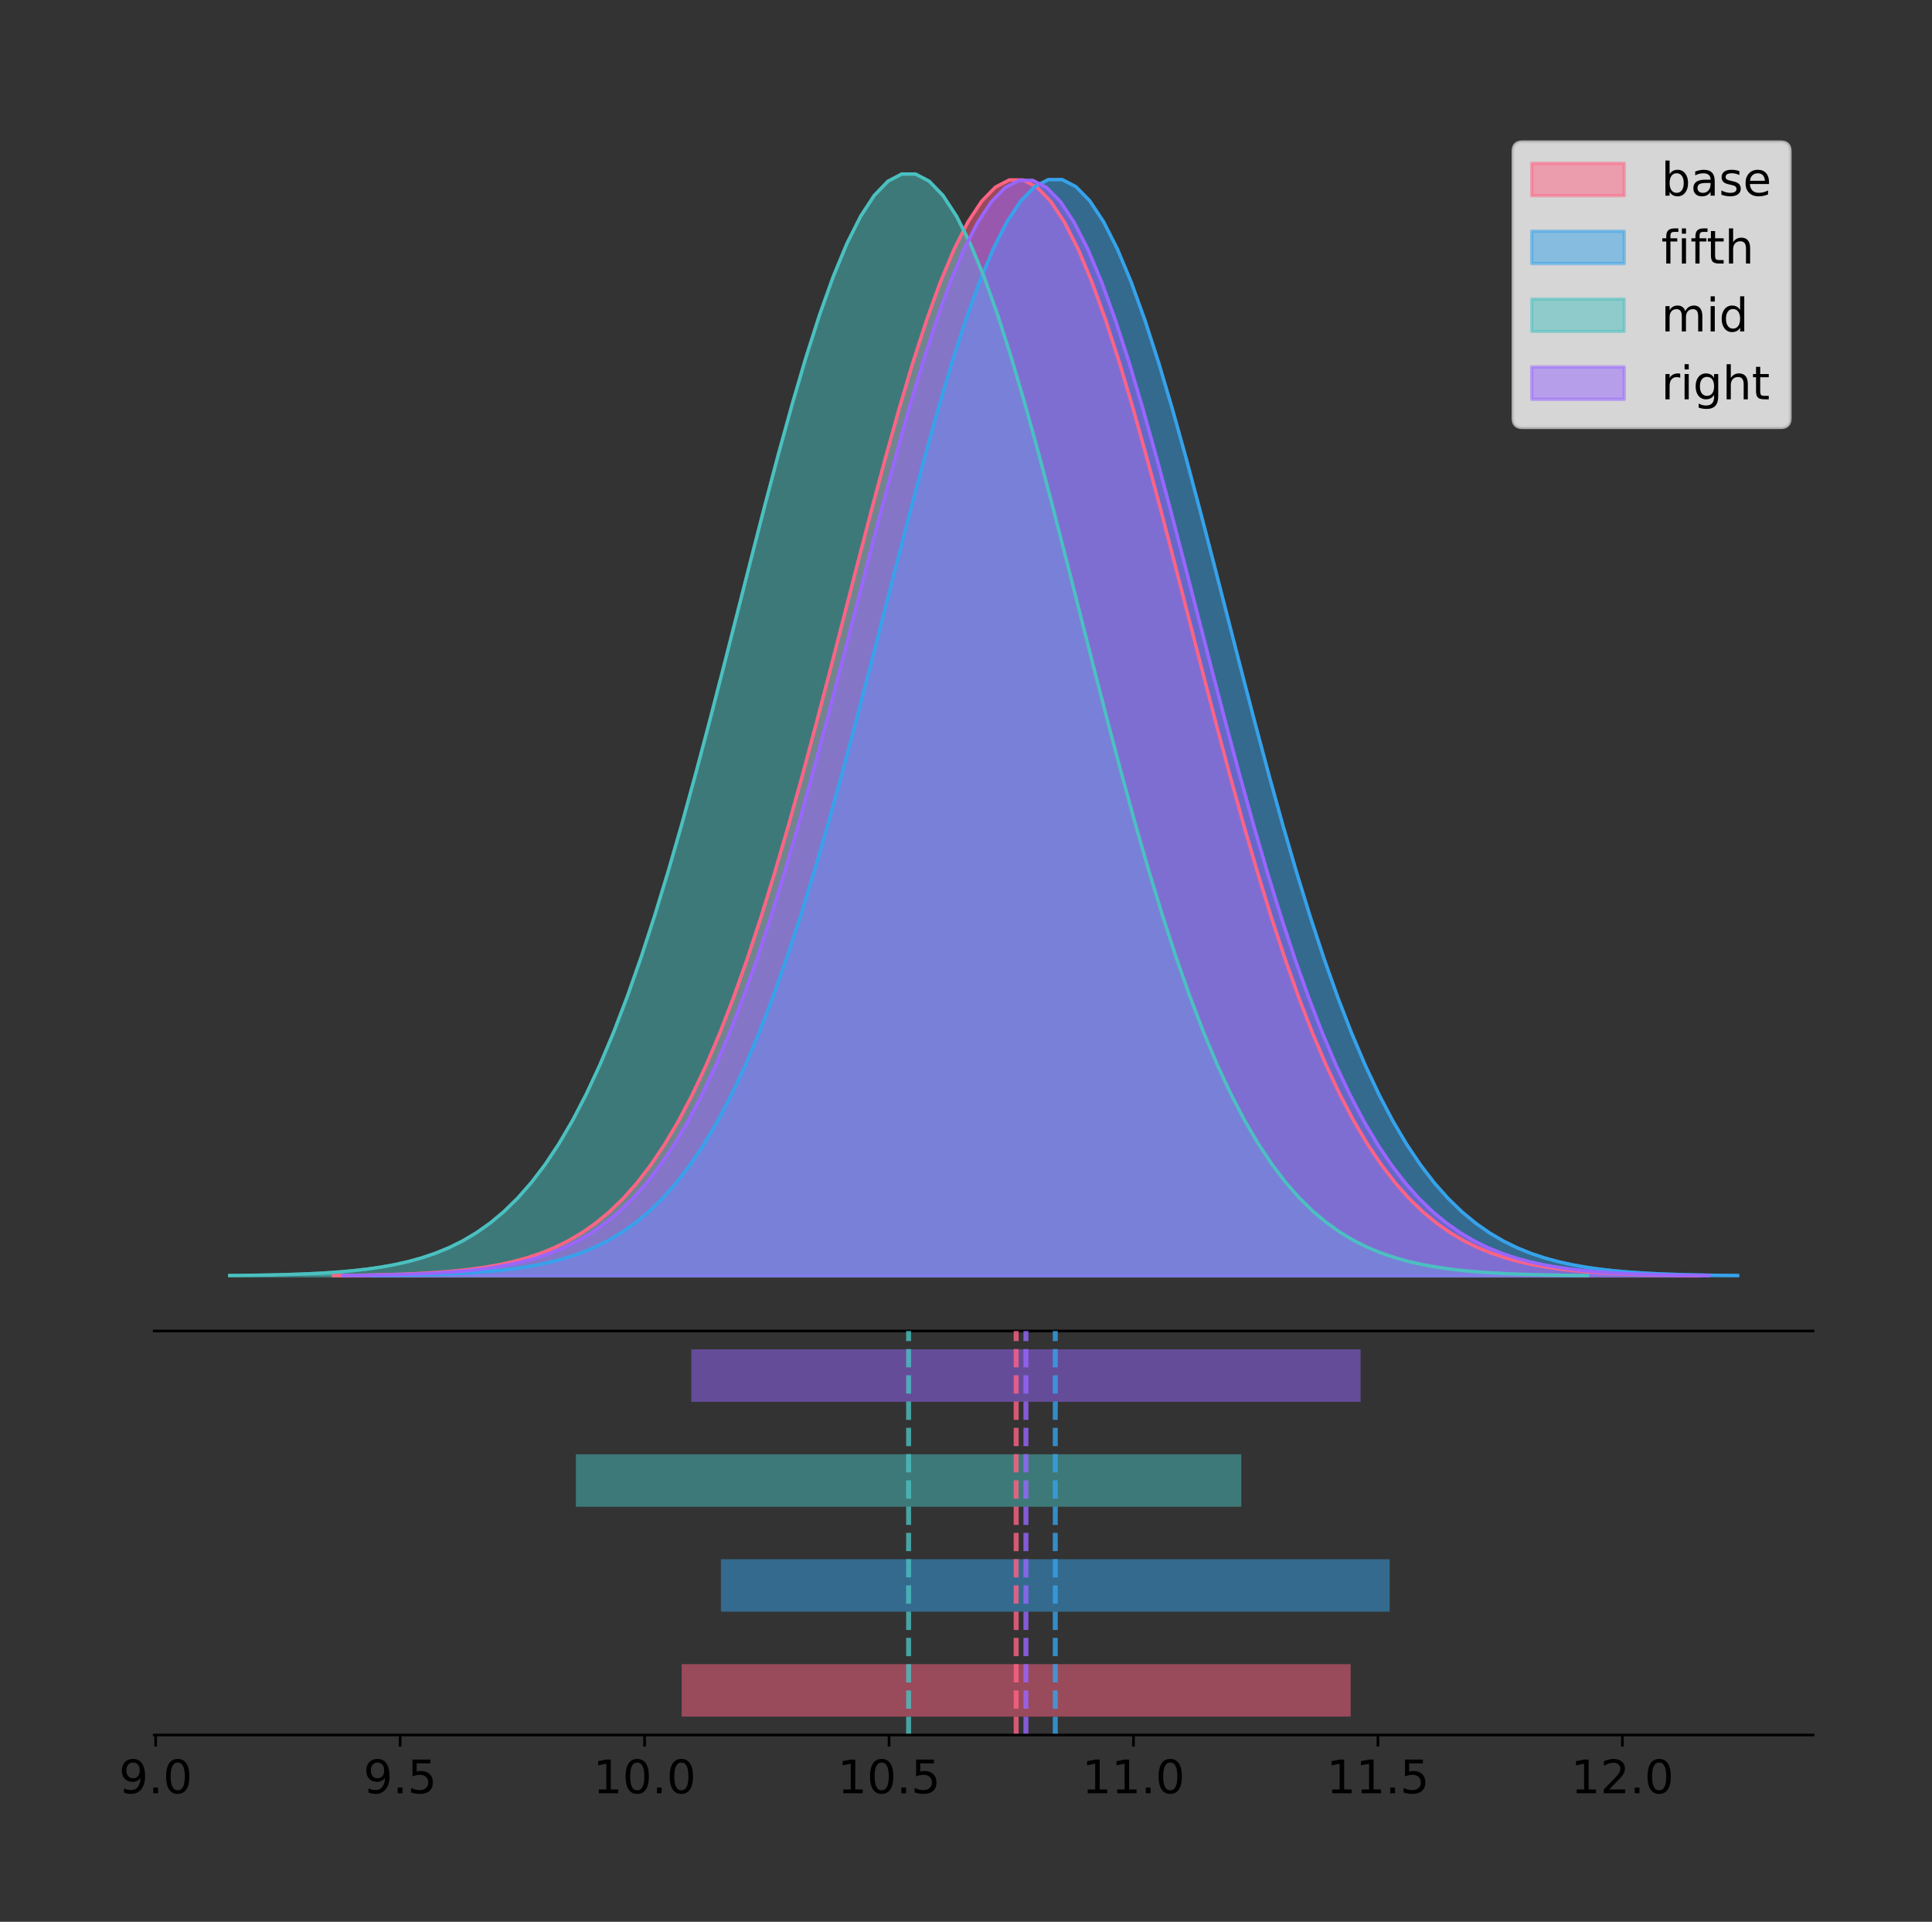 <?xml version="1.0" encoding="utf-8" standalone="no"?>
<!DOCTYPE svg PUBLIC "-//W3C//DTD SVG 1.1//EN"
  "http://www.w3.org/Graphics/SVG/1.1/DTD/svg11.dtd">
<!-- Created with matplotlib (https://matplotlib.org/) -->
<svg height="581.789pt" version="1.1" viewBox="0 0 584.893 581.789" width="584.893pt" xmlns="http://www.w3.org/2000/svg" xmlns:xlink="http://www.w3.org/1999/xlink">
 <rect x="0" y="0" width="584.893" height="581.789" fill="#333333" stroke="none"/>
 <defs>
  <style type="text/css">
*{stroke-linecap:butt;stroke-linejoin:round;}
  </style>
 </defs>
 <g id="figure_1">
  <g id="patch_1">
   <path d="M 0 581.789 
L 584.893 581.789 
L 584.893 0 
L 0 0 
z
" style="fill:none;"/>
  </g>
  <g id="axes_1">
   <g id="patch_2">
    <path d="M 46.693 402.93 
L 548.893 402.93 
L 548.893 36 
L 46.693 36 
z
" style="fill:none;"/>
   </g>
   <g id="PolyCollection_1">
    <defs>
     <path d="M 100.964 -195.538 
L 100.964 -195.649 
L 105.139 -195.691 
L 109.315 -195.748 
L 113.49 -195.823 
L 117.665 -195.923 
L 121.84 -196.055 
L 126.015 -196.227 
L 130.19 -196.45 
L 134.365 -196.738 
L 138.54 -197.106 
L 142.715 -197.574 
L 146.89 -198.165 
L 151.065 -198.905 
L 155.24 -199.825 
L 159.415 -200.961 
L 163.591 -202.353 
L 167.766 -204.047 
L 171.941 -206.093 
L 176.116 -208.546 
L 180.291 -211.465 
L 184.466 -214.912 
L 188.641 -218.951 
L 192.816 -223.648 
L 196.991 -229.067 
L 201.166 -235.272 
L 205.341 -242.318 
L 209.516 -250.255 
L 213.692 -259.122 
L 217.867 -268.945 
L 222.042 -279.734 
L 226.217 -291.48 
L 230.392 -304.154 
L 234.567 -317.701 
L 238.742 -332.043 
L 242.917 -347.077 
L 247.092 -362.671 
L 251.267 -378.671 
L 255.442 -394.896 
L 259.617 -411.145 
L 263.793 -427.202 
L 267.968 -442.835 
L 272.143 -457.804 
L 276.318 -471.868 
L 280.493 -484.793 
L 284.668 -496.35 
L 288.843 -506.334 
L 293.018 -514.559 
L 297.193 -520.87 
L 301.368 -525.147 
L 305.543 -527.306 
L 309.718 -527.306 
L 313.893 -525.147 
L 318.069 -520.87 
L 322.244 -514.559 
L 326.419 -506.334 
L 330.594 -496.35 
L 334.769 -484.793 
L 338.944 -471.868 
L 343.119 -457.804 
L 347.294 -442.835 
L 351.469 -427.202 
L 355.644 -411.145 
L 359.819 -394.896 
L 363.994 -378.671 
L 368.17 -362.671 
L 372.345 -347.077 
L 376.52 -332.043 
L 380.695 -317.701 
L 384.87 -304.154 
L 389.045 -291.48 
L 393.22 -279.734 
L 397.395 -268.945 
L 401.57 -259.122 
L 405.745 -250.255 
L 409.92 -242.318 
L 414.095 -235.272 
L 418.271 -229.067 
L 422.446 -223.648 
L 426.621 -218.951 
L 430.796 -214.912 
L 434.971 -211.465 
L 439.146 -208.546 
L 443.321 -206.093 
L 447.496 -204.047 
L 451.671 -202.353 
L 455.846 -200.961 
L 460.021 -199.825 
L 464.196 -198.905 
L 468.371 -198.165 
L 472.547 -197.574 
L 476.722 -197.106 
L 480.897 -196.738 
L 485.072 -196.45 
L 489.247 -196.227 
L 493.422 -196.055 
L 497.597 -195.923 
L 501.772 -195.823 
L 505.947 -195.748 
L 510.122 -195.691 
L 514.297 -195.649 
L 514.297 -195.538 
L 514.297 -195.538 
L 510.122 -195.538 
L 505.947 -195.538 
L 501.772 -195.538 
L 497.597 -195.538 
L 493.422 -195.538 
L 489.247 -195.538 
L 485.072 -195.538 
L 480.897 -195.538 
L 476.722 -195.538 
L 472.547 -195.538 
L 468.371 -195.538 
L 464.196 -195.538 
L 460.021 -195.538 
L 455.846 -195.538 
L 451.671 -195.538 
L 447.496 -195.538 
L 443.321 -195.538 
L 439.146 -195.538 
L 434.971 -195.538 
L 430.796 -195.538 
L 426.621 -195.538 
L 422.446 -195.538 
L 418.271 -195.538 
L 414.095 -195.538 
L 409.92 -195.538 
L 405.745 -195.538 
L 401.57 -195.538 
L 397.395 -195.538 
L 393.22 -195.538 
L 389.045 -195.538 
L 384.87 -195.538 
L 380.695 -195.538 
L 376.52 -195.538 
L 372.345 -195.538 
L 368.17 -195.538 
L 363.994 -195.538 
L 359.819 -195.538 
L 355.644 -195.538 
L 351.469 -195.538 
L 347.294 -195.538 
L 343.119 -195.538 
L 338.944 -195.538 
L 334.769 -195.538 
L 330.594 -195.538 
L 326.419 -195.538 
L 322.244 -195.538 
L 318.069 -195.538 
L 313.893 -195.538 
L 309.718 -195.538 
L 305.543 -195.538 
L 301.368 -195.538 
L 297.193 -195.538 
L 293.018 -195.538 
L 288.843 -195.538 
L 284.668 -195.538 
L 280.493 -195.538 
L 276.318 -195.538 
L 272.143 -195.538 
L 267.968 -195.538 
L 263.793 -195.538 
L 259.617 -195.538 
L 255.442 -195.538 
L 251.267 -195.538 
L 247.092 -195.538 
L 242.917 -195.538 
L 238.742 -195.538 
L 234.567 -195.538 
L 230.392 -195.538 
L 226.217 -195.538 
L 222.042 -195.538 
L 217.867 -195.538 
L 213.692 -195.538 
L 209.516 -195.538 
L 205.341 -195.538 
L 201.166 -195.538 
L 196.991 -195.538 
L 192.816 -195.538 
L 188.641 -195.538 
L 184.466 -195.538 
L 180.291 -195.538 
L 176.116 -195.538 
L 171.941 -195.538 
L 167.766 -195.538 
L 163.591 -195.538 
L 159.415 -195.538 
L 155.24 -195.538 
L 151.065 -195.538 
L 146.89 -195.538 
L 142.715 -195.538 
L 138.54 -195.538 
L 134.365 -195.538 
L 130.19 -195.538 
L 126.015 -195.538 
L 121.84 -195.538 
L 117.665 -195.538 
L 113.49 -195.538 
L 109.315 -195.538 
L 105.139 -195.538 
L 100.964 -195.538 
z
" id="mb660237d11" style="stroke:#ff6384;stroke-opacity:0.5;"/>
    </defs>
    <g clip-path="url(#p59bd72e673)">
     <use style="fill:#ff6384;fill-opacity:0.5;stroke:#ff6384;stroke-opacity:0.5;" x="0" xlink:href="#mb660237d11" y="581.789"/>
    </g>
   </g>
   <g id="PolyCollection_2">
    <defs>
     <path d="M 112.878 -195.538 
L 112.878 -195.649 
L 117.051 -195.691 
L 121.225 -195.748 
L 125.399 -195.823 
L 129.572 -195.923 
L 133.746 -196.055 
L 137.92 -196.227 
L 142.093 -196.45 
L 146.267 -196.738 
L 150.44 -197.107 
L 154.614 -197.575 
L 158.788 -198.166 
L 162.961 -198.906 
L 167.135 -199.826 
L 171.308 -200.962 
L 175.482 -202.355 
L 179.656 -204.05 
L 183.829 -206.097 
L 188.003 -208.551 
L 192.177 -211.471 
L 196.35 -214.918 
L 200.524 -218.959 
L 204.697 -223.658 
L 208.871 -229.079 
L 213.045 -235.286 
L 217.218 -242.334 
L 221.392 -250.274 
L 225.565 -259.144 
L 229.739 -268.971 
L 233.913 -279.764 
L 238.086 -291.514 
L 242.26 -304.192 
L 246.433 -317.744 
L 250.607 -332.091 
L 254.781 -347.13 
L 258.954 -362.73 
L 263.128 -378.735 
L 267.302 -394.966 
L 271.475 -411.221 
L 275.649 -427.284 
L 279.822 -442.922 
L 283.996 -457.896 
L 288.17 -471.966 
L 292.343 -484.894 
L 296.517 -496.456 
L 300.69 -506.443 
L 304.864 -514.671 
L 309.038 -520.984 
L 313.211 -525.263 
L 317.385 -527.423 
L 321.559 -527.423 
L 325.732 -525.263 
L 329.906 -520.984 
L 334.079 -514.671 
L 338.253 -506.443 
L 342.427 -496.456 
L 346.6 -484.894 
L 350.774 -471.966 
L 354.947 -457.896 
L 359.121 -442.922 
L 363.295 -427.284 
L 367.468 -411.221 
L 371.642 -394.966 
L 375.816 -378.735 
L 379.989 -362.73 
L 384.163 -347.13 
L 388.336 -332.091 
L 392.51 -317.744 
L 396.684 -304.192 
L 400.857 -291.514 
L 405.031 -279.764 
L 409.204 -268.971 
L 413.378 -259.144 
L 417.552 -250.274 
L 421.725 -242.334 
L 425.899 -235.286 
L 430.072 -229.079 
L 434.246 -223.658 
L 438.42 -218.959 
L 442.593 -214.918 
L 446.767 -211.471 
L 450.941 -208.551 
L 455.114 -206.097 
L 459.288 -204.05 
L 463.461 -202.355 
L 467.635 -200.962 
L 471.809 -199.826 
L 475.982 -198.906 
L 480.156 -198.166 
L 484.329 -197.575 
L 488.503 -197.107 
L 492.677 -196.738 
L 496.85 -196.45 
L 501.024 -196.227 
L 505.198 -196.055 
L 509.371 -195.923 
L 513.545 -195.823 
L 517.718 -195.748 
L 521.892 -195.691 
L 526.066 -195.649 
L 526.066 -195.538 
L 526.066 -195.538 
L 521.892 -195.538 
L 517.718 -195.538 
L 513.545 -195.538 
L 509.371 -195.538 
L 505.198 -195.538 
L 501.024 -195.538 
L 496.85 -195.538 
L 492.677 -195.538 
L 488.503 -195.538 
L 484.329 -195.538 
L 480.156 -195.538 
L 475.982 -195.538 
L 471.809 -195.538 
L 467.635 -195.538 
L 463.461 -195.538 
L 459.288 -195.538 
L 455.114 -195.538 
L 450.941 -195.538 
L 446.767 -195.538 
L 442.593 -195.538 
L 438.42 -195.538 
L 434.246 -195.538 
L 430.072 -195.538 
L 425.899 -195.538 
L 421.725 -195.538 
L 417.552 -195.538 
L 413.378 -195.538 
L 409.204 -195.538 
L 405.031 -195.538 
L 400.857 -195.538 
L 396.684 -195.538 
L 392.51 -195.538 
L 388.336 -195.538 
L 384.163 -195.538 
L 379.989 -195.538 
L 375.816 -195.538 
L 371.642 -195.538 
L 367.468 -195.538 
L 363.295 -195.538 
L 359.121 -195.538 
L 354.947 -195.538 
L 350.774 -195.538 
L 346.6 -195.538 
L 342.427 -195.538 
L 338.253 -195.538 
L 334.079 -195.538 
L 329.906 -195.538 
L 325.732 -195.538 
L 321.559 -195.538 
L 317.385 -195.538 
L 313.211 -195.538 
L 309.038 -195.538 
L 304.864 -195.538 
L 300.69 -195.538 
L 296.517 -195.538 
L 292.343 -195.538 
L 288.17 -195.538 
L 283.996 -195.538 
L 279.822 -195.538 
L 275.649 -195.538 
L 271.475 -195.538 
L 267.302 -195.538 
L 263.128 -195.538 
L 258.954 -195.538 
L 254.781 -195.538 
L 250.607 -195.538 
L 246.433 -195.538 
L 242.26 -195.538 
L 238.086 -195.538 
L 233.913 -195.538 
L 229.739 -195.538 
L 225.565 -195.538 
L 221.392 -195.538 
L 217.218 -195.538 
L 213.045 -195.538 
L 208.871 -195.538 
L 204.697 -195.538 
L 200.524 -195.538 
L 196.35 -195.538 
L 192.177 -195.538 
L 188.003 -195.538 
L 183.829 -195.538 
L 179.656 -195.538 
L 175.482 -195.538 
L 171.308 -195.538 
L 167.135 -195.538 
L 162.961 -195.538 
L 158.788 -195.538 
L 154.614 -195.538 
L 150.44 -195.538 
L 146.267 -195.538 
L 142.093 -195.538 
L 137.92 -195.538 
L 133.746 -195.538 
L 129.572 -195.538 
L 125.399 -195.538 
L 121.225 -195.538 
L 117.051 -195.538 
L 112.878 -195.538 
z
" id="maeba855aa5" style="stroke:#36a2eb;stroke-opacity:0.5;"/>
    </defs>
    <g clip-path="url(#p59bd72e673)">
     <use style="fill:#36a2eb;fill-opacity:0.5;stroke:#36a2eb;stroke-opacity:0.5;" x="0" xlink:href="#maeba855aa5" y="581.789"/>
    </g>
   </g>
   <g id="PolyCollection_3">
    <defs>
     <path d="M 69.52 -195.538 
L 69.52 -195.65 
L 73.673 -195.692 
L 77.825 -195.749 
L 81.978 -195.825 
L 86.13 -195.925 
L 90.283 -196.058 
L 94.435 -196.23 
L 98.588 -196.455 
L 102.74 -196.744 
L 106.893 -197.115 
L 111.045 -197.585 
L 115.198 -198.179 
L 119.35 -198.923 
L 123.503 -199.848 
L 127.655 -200.99 
L 131.808 -202.39 
L 135.96 -204.093 
L 140.113 -206.151 
L 144.265 -208.617 
L 148.418 -211.552 
L 152.57 -215.017 
L 156.722 -219.078 
L 160.875 -223.801 
L 165.027 -229.25 
L 169.18 -235.488 
L 173.332 -242.572 
L 177.485 -250.552 
L 181.637 -259.468 
L 185.79 -269.344 
L 189.942 -280.192 
L 194.095 -292.002 
L 198.247 -304.744 
L 202.4 -318.365 
L 206.552 -332.786 
L 210.705 -347.901 
L 214.857 -363.58 
L 219.01 -379.667 
L 223.162 -395.98 
L 227.315 -412.318 
L 231.467 -428.462 
L 235.62 -444.18 
L 239.772 -459.23 
L 243.925 -473.372 
L 248.077 -486.366 
L 252.23 -497.987 
L 256.382 -508.025 
L 260.535 -516.294 
L 264.687 -522.64 
L 268.84 -526.94 
L 272.992 -529.111 
L 277.145 -529.111 
L 281.297 -526.94 
L 285.45 -522.64 
L 289.602 -516.294 
L 293.755 -508.025 
L 297.907 -497.987 
L 302.06 -486.366 
L 306.212 -473.372 
L 310.365 -459.23 
L 314.517 -444.18 
L 318.67 -428.462 
L 322.822 -412.318 
L 326.975 -395.98 
L 331.127 -379.667 
L 335.28 -363.58 
L 339.432 -347.901 
L 343.585 -332.786 
L 347.737 -318.365 
L 351.89 -304.744 
L 356.042 -292.002 
L 360.195 -280.192 
L 364.347 -269.344 
L 368.5 -259.468 
L 372.652 -250.552 
L 376.805 -242.572 
L 380.957 -235.488 
L 385.11 -229.25 
L 389.262 -223.801 
L 393.415 -219.078 
L 397.567 -215.017 
L 401.72 -211.552 
L 405.872 -208.617 
L 410.025 -206.151 
L 414.177 -204.093 
L 418.33 -202.39 
L 422.482 -200.99 
L 426.635 -199.848 
L 430.787 -198.923 
L 434.94 -198.179 
L 439.092 -197.585 
L 443.244 -197.115 
L 447.397 -196.744 
L 451.549 -196.455 
L 455.702 -196.23 
L 459.854 -196.058 
L 464.007 -195.925 
L 468.159 -195.825 
L 472.312 -195.749 
L 476.464 -195.692 
L 480.617 -195.65 
L 480.617 -195.538 
L 480.617 -195.538 
L 476.464 -195.538 
L 472.312 -195.538 
L 468.159 -195.538 
L 464.007 -195.538 
L 459.854 -195.538 
L 455.702 -195.538 
L 451.549 -195.538 
L 447.397 -195.538 
L 443.244 -195.538 
L 439.092 -195.538 
L 434.94 -195.538 
L 430.787 -195.538 
L 426.635 -195.538 
L 422.482 -195.538 
L 418.33 -195.538 
L 414.177 -195.538 
L 410.025 -195.538 
L 405.872 -195.538 
L 401.72 -195.538 
L 397.567 -195.538 
L 393.415 -195.538 
L 389.262 -195.538 
L 385.11 -195.538 
L 380.957 -195.538 
L 376.805 -195.538 
L 372.652 -195.538 
L 368.5 -195.538 
L 364.347 -195.538 
L 360.195 -195.538 
L 356.042 -195.538 
L 351.89 -195.538 
L 347.737 -195.538 
L 343.585 -195.538 
L 339.432 -195.538 
L 335.28 -195.538 
L 331.127 -195.538 
L 326.975 -195.538 
L 322.822 -195.538 
L 318.67 -195.538 
L 314.517 -195.538 
L 310.365 -195.538 
L 306.212 -195.538 
L 302.06 -195.538 
L 297.907 -195.538 
L 293.755 -195.538 
L 289.602 -195.538 
L 285.45 -195.538 
L 281.297 -195.538 
L 277.145 -195.538 
L 272.992 -195.538 
L 268.84 -195.538 
L 264.687 -195.538 
L 260.535 -195.538 
L 256.382 -195.538 
L 252.23 -195.538 
L 248.077 -195.538 
L 243.925 -195.538 
L 239.772 -195.538 
L 235.62 -195.538 
L 231.467 -195.538 
L 227.315 -195.538 
L 223.162 -195.538 
L 219.01 -195.538 
L 214.857 -195.538 
L 210.705 -195.538 
L 206.552 -195.538 
L 202.4 -195.538 
L 198.247 -195.538 
L 194.095 -195.538 
L 189.942 -195.538 
L 185.79 -195.538 
L 181.637 -195.538 
L 177.485 -195.538 
L 173.332 -195.538 
L 169.18 -195.538 
L 165.027 -195.538 
L 160.875 -195.538 
L 156.722 -195.538 
L 152.57 -195.538 
L 148.418 -195.538 
L 144.265 -195.538 
L 140.113 -195.538 
L 135.96 -195.538 
L 131.808 -195.538 
L 127.655 -195.538 
L 123.503 -195.538 
L 119.35 -195.538 
L 115.198 -195.538 
L 111.045 -195.538 
L 106.893 -195.538 
L 102.74 -195.538 
L 98.588 -195.538 
L 94.435 -195.538 
L 90.283 -195.538 
L 86.13 -195.538 
L 81.978 -195.538 
L 77.825 -195.538 
L 73.673 -195.538 
L 69.52 -195.538 
z
" id="mbade4b67d5" style="stroke:#4bc0c0;stroke-opacity:0.5;"/>
    </defs>
    <g clip-path="url(#p59bd72e673)">
     <use style="fill:#4bc0c0;fill-opacity:0.5;stroke:#4bc0c0;stroke-opacity:0.5;" x="0" xlink:href="#mbade4b67d5" y="581.789"/>
    </g>
   </g>
   <g id="PolyCollection_4">
    <defs>
     <path d="M 103.839 -195.538 
L 103.839 -195.649 
L 108.015 -195.691 
L 112.192 -195.748 
L 116.369 -195.823 
L 120.546 -195.923 
L 124.723 -196.055 
L 128.9 -196.226 
L 133.076 -196.45 
L 137.253 -196.737 
L 141.43 -197.105 
L 145.607 -197.573 
L 149.784 -198.164 
L 153.96 -198.903 
L 158.137 -199.823 
L 162.314 -200.958 
L 166.491 -202.35 
L 170.668 -204.044 
L 174.845 -206.089 
L 179.021 -208.541 
L 183.198 -211.458 
L 187.375 -214.904 
L 191.552 -218.941 
L 195.729 -223.636 
L 199.905 -229.054 
L 204.082 -235.255 
L 208.259 -242.298 
L 212.436 -250.232 
L 216.613 -259.095 
L 220.79 -268.914 
L 224.966 -279.699 
L 229.143 -291.44 
L 233.32 -304.108 
L 237.497 -317.65 
L 241.674 -331.987 
L 245.85 -347.014 
L 250.027 -362.602 
L 254.204 -378.595 
L 258.381 -394.813 
L 262.558 -411.056 
L 266.734 -427.106 
L 270.911 -442.732 
L 275.088 -457.695 
L 279.265 -471.754 
L 283.442 -484.672 
L 287.619 -496.225 
L 291.795 -506.205 
L 295.972 -514.426 
L 300.149 -520.735 
L 304.326 -525.01 
L 308.503 -527.168 
L 312.679 -527.168 
L 316.856 -525.01 
L 321.033 -520.735 
L 325.21 -514.426 
L 329.387 -506.205 
L 333.564 -496.225 
L 337.74 -484.672 
L 341.917 -471.754 
L 346.094 -457.695 
L 350.271 -442.732 
L 354.448 -427.106 
L 358.624 -411.056 
L 362.801 -394.813 
L 366.978 -378.595 
L 371.155 -362.602 
L 375.332 -347.014 
L 379.509 -331.987 
L 383.685 -317.65 
L 387.862 -304.108 
L 392.039 -291.44 
L 396.216 -279.699 
L 400.393 -268.914 
L 404.569 -259.095 
L 408.746 -250.232 
L 412.923 -242.298 
L 417.1 -235.255 
L 421.277 -229.054 
L 425.454 -223.636 
L 429.63 -218.941 
L 433.807 -214.904 
L 437.984 -211.458 
L 442.161 -208.541 
L 446.338 -206.089 
L 450.514 -204.044 
L 454.691 -202.35 
L 458.868 -200.958 
L 463.045 -199.823 
L 467.222 -198.903 
L 471.399 -198.164 
L 475.575 -197.573 
L 479.752 -197.105 
L 483.929 -196.737 
L 488.106 -196.45 
L 492.283 -196.226 
L 496.459 -196.055 
L 500.636 -195.923 
L 504.813 -195.823 
L 508.99 -195.748 
L 513.167 -195.691 
L 517.344 -195.649 
L 517.344 -195.538 
L 517.344 -195.538 
L 513.167 -195.538 
L 508.99 -195.538 
L 504.813 -195.538 
L 500.636 -195.538 
L 496.459 -195.538 
L 492.283 -195.538 
L 488.106 -195.538 
L 483.929 -195.538 
L 479.752 -195.538 
L 475.575 -195.538 
L 471.399 -195.538 
L 467.222 -195.538 
L 463.045 -195.538 
L 458.868 -195.538 
L 454.691 -195.538 
L 450.514 -195.538 
L 446.338 -195.538 
L 442.161 -195.538 
L 437.984 -195.538 
L 433.807 -195.538 
L 429.63 -195.538 
L 425.454 -195.538 
L 421.277 -195.538 
L 417.1 -195.538 
L 412.923 -195.538 
L 408.746 -195.538 
L 404.569 -195.538 
L 400.393 -195.538 
L 396.216 -195.538 
L 392.039 -195.538 
L 387.862 -195.538 
L 383.685 -195.538 
L 379.509 -195.538 
L 375.332 -195.538 
L 371.155 -195.538 
L 366.978 -195.538 
L 362.801 -195.538 
L 358.624 -195.538 
L 354.448 -195.538 
L 350.271 -195.538 
L 346.094 -195.538 
L 341.917 -195.538 
L 337.74 -195.538 
L 333.564 -195.538 
L 329.387 -195.538 
L 325.21 -195.538 
L 321.033 -195.538 
L 316.856 -195.538 
L 312.679 -195.538 
L 308.503 -195.538 
L 304.326 -195.538 
L 300.149 -195.538 
L 295.972 -195.538 
L 291.795 -195.538 
L 287.619 -195.538 
L 283.442 -195.538 
L 279.265 -195.538 
L 275.088 -195.538 
L 270.911 -195.538 
L 266.734 -195.538 
L 262.558 -195.538 
L 258.381 -195.538 
L 254.204 -195.538 
L 250.027 -195.538 
L 245.85 -195.538 
L 241.674 -195.538 
L 237.497 -195.538 
L 233.32 -195.538 
L 229.143 -195.538 
L 224.966 -195.538 
L 220.79 -195.538 
L 216.613 -195.538 
L 212.436 -195.538 
L 208.259 -195.538 
L 204.082 -195.538 
L 199.905 -195.538 
L 195.729 -195.538 
L 191.552 -195.538 
L 187.375 -195.538 
L 183.198 -195.538 
L 179.021 -195.538 
L 174.845 -195.538 
L 170.668 -195.538 
L 166.491 -195.538 
L 162.314 -195.538 
L 158.137 -195.538 
L 153.96 -195.538 
L 149.784 -195.538 
L 145.607 -195.538 
L 141.43 -195.538 
L 137.253 -195.538 
L 133.076 -195.538 
L 128.9 -195.538 
L 124.723 -195.538 
L 120.546 -195.538 
L 116.369 -195.538 
L 112.192 -195.538 
L 108.015 -195.538 
L 103.839 -195.538 
z
" id="m3ecd2f1e70" style="stroke:#9966ff;stroke-opacity:0.5;"/>
    </defs>
    <g clip-path="url(#p59bd72e673)">
     <use style="fill:#9966ff;fill-opacity:0.5;stroke:#9966ff;stroke-opacity:0.5;" x="0" xlink:href="#m3ecd2f1e70" y="581.789"/>
    </g>
   </g>
   <g id="line2d_1">
    <path clip-path="url(#p59bd72e673)" d="M 100.964 386.14 
L 105.139 386.098 
L 109.315 386.042 
L 113.49 385.966 
L 117.665 385.866 
L 121.84 385.735 
L 126.015 385.563 
L 130.19 385.339 
L 134.365 385.052 
L 138.54 384.683 
L 142.715 384.215 
L 146.89 383.625 
L 151.065 382.885 
L 155.24 381.965 
L 159.415 380.829 
L 163.591 379.436 
L 167.766 377.742 
L 171.941 375.696 
L 176.116 373.243 
L 180.291 370.324 
L 184.466 366.878 
L 188.641 362.839 
L 192.816 358.142 
L 196.991 352.722 
L 201.166 346.518 
L 205.341 339.472 
L 209.516 331.535 
L 213.692 322.668 
L 217.867 312.844 
L 222.042 302.055 
L 226.217 290.309 
L 230.392 277.636 
L 234.567 264.089 
L 238.742 249.746 
L 242.917 234.712 
L 247.092 219.118 
L 251.267 203.119 
L 255.442 186.894 
L 259.617 170.644 
L 263.793 154.587 
L 267.968 138.955 
L 272.143 123.986 
L 276.318 109.921 
L 280.493 96.997 
L 284.668 85.439 
L 288.843 75.455 
L 293.018 67.231 
L 297.193 60.919 
L 301.368 56.643 
L 305.543 54.483 
L 309.718 54.483 
L 313.893 56.643 
L 318.069 60.919 
L 322.244 67.231 
L 326.419 75.455 
L 330.594 85.439 
L 334.769 96.997 
L 338.944 109.921 
L 343.119 123.986 
L 347.294 138.955 
L 351.469 154.587 
L 355.644 170.644 
L 359.819 186.894 
L 363.994 203.119 
L 368.17 219.118 
L 372.345 234.712 
L 376.52 249.746 
L 380.695 264.089 
L 384.87 277.636 
L 389.045 290.309 
L 393.22 302.055 
L 397.395 312.844 
L 401.57 322.668 
L 405.745 331.535 
L 409.92 339.472 
L 414.095 346.518 
L 418.271 352.722 
L 422.446 358.142 
L 426.621 362.839 
L 430.796 366.878 
L 434.971 370.324 
L 439.146 373.243 
L 443.321 375.696 
L 447.496 377.742 
L 451.671 379.436 
L 455.846 380.829 
L 460.021 381.965 
L 464.196 382.885 
L 468.371 383.625 
L 472.547 384.215 
L 476.722 384.683 
L 480.897 385.052 
L 485.072 385.339 
L 489.247 385.563 
L 493.422 385.735 
L 497.597 385.866 
L 501.772 385.966 
L 505.947 386.042 
L 510.122 386.098 
L 514.297 386.14 
" style="fill:none;stroke:#ff6384;stroke-linecap:square;"/>
   </g>
   <g id="line2d_2">
    <path clip-path="url(#p59bd72e673)" d="M 112.878 386.14 
L 117.051 386.098 
L 121.225 386.041 
L 125.399 385.966 
L 129.572 385.866 
L 133.746 385.734 
L 137.92 385.562 
L 142.093 385.339 
L 146.267 385.051 
L 150.44 384.683 
L 154.614 384.214 
L 158.788 383.624 
L 162.961 382.884 
L 167.135 381.963 
L 171.308 380.827 
L 175.482 379.434 
L 179.656 377.739 
L 183.829 375.692 
L 188.003 373.239 
L 192.177 370.319 
L 196.35 366.871 
L 200.524 362.83 
L 204.697 358.132 
L 208.871 352.71 
L 213.045 346.504 
L 217.218 339.455 
L 221.392 331.515 
L 225.565 322.645 
L 229.739 312.819 
L 233.913 302.026 
L 238.086 290.275 
L 242.26 277.598 
L 246.433 264.046 
L 250.607 249.698 
L 254.781 234.659 
L 258.954 219.059 
L 263.128 203.054 
L 267.302 186.824 
L 271.475 170.568 
L 275.649 154.506 
L 279.822 138.868 
L 283.996 123.894 
L 288.17 109.824 
L 292.343 96.895 
L 296.517 85.333 
L 300.69 75.346 
L 304.864 67.118 
L 309.038 60.805 
L 313.211 56.527 
L 317.385 54.367 
L 321.559 54.367 
L 325.732 56.527 
L 329.906 60.805 
L 334.079 67.118 
L 338.253 75.346 
L 342.427 85.333 
L 346.6 96.895 
L 350.774 109.824 
L 354.947 123.894 
L 359.121 138.868 
L 363.295 154.506 
L 367.468 170.568 
L 371.642 186.824 
L 375.816 203.054 
L 379.989 219.059 
L 384.163 234.659 
L 388.336 249.698 
L 392.51 264.046 
L 396.684 277.598 
L 400.857 290.275 
L 405.031 302.026 
L 409.204 312.819 
L 413.378 322.645 
L 417.552 331.515 
L 421.725 339.455 
L 425.899 346.504 
L 430.072 352.71 
L 434.246 358.132 
L 438.42 362.83 
L 442.593 366.871 
L 446.767 370.319 
L 450.941 373.239 
L 455.114 375.692 
L 459.288 377.739 
L 463.461 379.434 
L 467.635 380.827 
L 471.809 381.963 
L 475.982 382.884 
L 480.156 383.624 
L 484.329 384.214 
L 488.503 384.683 
L 492.677 385.051 
L 496.85 385.339 
L 501.024 385.562 
L 505.198 385.734 
L 509.371 385.866 
L 513.545 385.966 
L 517.718 386.041 
L 521.892 386.098 
L 526.066 386.14 
" style="fill:none;stroke:#36a2eb;stroke-linecap:square;"/>
   </g>
   <g id="line2d_3">
    <path clip-path="url(#p59bd72e673)" d="M 69.52 386.139 
L 73.673 386.097 
L 77.825 386.04 
L 81.978 385.965 
L 86.13 385.864 
L 90.283 385.732 
L 94.435 385.559 
L 98.588 385.334 
L 102.74 385.045 
L 106.893 384.675 
L 111.045 384.204 
L 115.198 383.61 
L 119.35 382.867 
L 123.503 381.941 
L 127.655 380.799 
L 131.808 379.399 
L 135.96 377.696 
L 140.113 375.639 
L 144.265 373.172 
L 148.418 370.238 
L 152.57 366.772 
L 156.722 362.711 
L 160.875 357.989 
L 165.027 352.539 
L 169.18 346.301 
L 173.332 339.217 
L 177.485 331.237 
L 181.637 322.322 
L 185.79 312.445 
L 189.942 301.597 
L 194.095 289.787 
L 198.247 277.045 
L 202.4 263.424 
L 206.552 249.004 
L 210.705 233.888 
L 214.857 218.209 
L 219.01 202.123 
L 223.162 185.809 
L 227.315 169.471 
L 231.467 153.327 
L 235.62 137.61 
L 239.772 122.559 
L 243.925 108.418 
L 248.077 95.423 
L 252.23 83.803 
L 256.382 73.765 
L 260.535 65.495 
L 264.687 59.15 
L 268.84 54.85 
L 272.992 52.679 
L 277.145 52.679 
L 281.297 54.85 
L 285.45 59.15 
L 289.602 65.495 
L 293.755 73.765 
L 297.907 83.803 
L 302.06 95.423 
L 306.212 108.418 
L 310.365 122.559 
L 314.517 137.61 
L 318.67 153.327 
L 322.822 169.471 
L 326.975 185.809 
L 331.127 202.123 
L 335.28 218.209 
L 339.432 233.888 
L 343.585 249.004 
L 347.737 263.424 
L 351.89 277.045 
L 356.042 289.787 
L 360.195 301.597 
L 364.347 312.445 
L 368.5 322.322 
L 372.652 331.237 
L 376.805 339.217 
L 380.957 346.301 
L 385.11 352.539 
L 389.262 357.989 
L 393.415 362.711 
L 397.567 366.772 
L 401.72 370.238 
L 405.872 373.172 
L 410.025 375.639 
L 414.177 377.696 
L 418.33 379.399 
L 422.482 380.799 
L 426.635 381.941 
L 430.787 382.867 
L 434.94 383.61 
L 439.092 384.204 
L 443.244 384.675 
L 447.397 385.045 
L 451.549 385.334 
L 455.702 385.559 
L 459.854 385.732 
L 464.007 385.864 
L 468.159 385.965 
L 472.312 386.04 
L 476.464 386.097 
L 480.617 386.139 
" style="fill:none;stroke:#4bc0c0;stroke-linecap:square;"/>
   </g>
   <g id="line2d_4">
    <path clip-path="url(#p59bd72e673)" d="M 103.839 386.14 
L 108.015 386.098 
L 112.192 386.042 
L 116.369 385.966 
L 120.546 385.866 
L 124.723 385.735 
L 128.9 385.563 
L 133.076 385.34 
L 137.253 385.052 
L 141.43 384.684 
L 145.607 384.216 
L 149.784 383.626 
L 153.96 382.886 
L 158.137 381.967 
L 162.314 380.831 
L 166.491 379.439 
L 170.668 377.746 
L 174.845 375.7 
L 179.021 373.249 
L 183.198 370.331 
L 187.375 366.886 
L 191.552 362.848 
L 195.729 358.153 
L 199.905 352.736 
L 204.082 346.534 
L 208.259 339.491 
L 212.436 331.557 
L 216.613 322.694 
L 220.79 312.875 
L 224.966 302.09 
L 229.143 290.349 
L 233.32 277.681 
L 237.497 264.139 
L 241.674 249.803 
L 245.85 234.775 
L 250.027 219.188 
L 254.204 203.195 
L 258.381 186.977 
L 262.558 170.734 
L 266.734 154.683 
L 270.911 139.058 
L 275.088 124.095 
L 279.265 110.036 
L 283.442 97.117 
L 287.619 85.564 
L 291.795 75.585 
L 295.972 67.363 
L 300.149 61.055 
L 304.326 56.78 
L 308.503 54.621 
L 312.679 54.621 
L 316.856 56.78 
L 321.033 61.055 
L 325.21 67.363 
L 329.387 75.585 
L 333.564 85.564 
L 337.74 97.117 
L 341.917 110.036 
L 346.094 124.095 
L 350.271 139.058 
L 354.448 154.683 
L 358.624 170.734 
L 362.801 186.977 
L 366.978 203.195 
L 371.155 219.188 
L 375.332 234.775 
L 379.509 249.803 
L 383.685 264.139 
L 387.862 277.681 
L 392.039 290.349 
L 396.216 302.09 
L 400.393 312.875 
L 404.569 322.694 
L 408.746 331.557 
L 412.923 339.491 
L 417.1 346.534 
L 421.277 352.736 
L 425.454 358.153 
L 429.63 362.848 
L 433.807 366.886 
L 437.984 370.331 
L 442.161 373.249 
L 446.338 375.7 
L 450.514 377.746 
L 454.691 379.439 
L 458.868 380.831 
L 463.045 381.967 
L 467.222 382.886 
L 471.399 383.626 
L 475.575 384.216 
L 479.752 384.684 
L 483.929 385.052 
L 488.106 385.34 
L 492.283 385.563 
L 496.459 385.735 
L 500.636 385.866 
L 504.813 385.966 
L 508.99 386.042 
L 513.167 386.098 
L 517.344 386.14 
" style="fill:none;stroke:#9966ff;stroke-linecap:square;"/>
   </g>
   <g id="patch_3">
    <path d="M 46.693 402.93 
L 548.893 402.93 
" style="fill:none;stroke:#000000;stroke-linecap:square;stroke-linejoin:miter;stroke-width:0.8;"/>
   </g>
   <g id="legend_1">
    <g id="patch_4">
     <path d="M 460.918 129.398 
L 539.093 129.398 
Q 541.893 129.398 541.893 126.597 
L 541.893 45.8 
Q 541.893 43 539.093 43 
L 460.918 43 
Q 458.118 43 458.118 45.8 
L 458.118 126.597 
Q 458.118 129.398 460.918 129.398 
z
" style="fill:#ffffff;opacity:0.8;stroke:#cccccc;stroke-linejoin:miter;"/>
    </g>
    <g id="patch_5">
     <path d="M 463.718 59.238 
L 491.718 59.238 
L 491.718 49.438 
L 463.718 49.438 
z
" style="fill:#ff6384;opacity:0.5;stroke:#ff6384;stroke-linejoin:miter;"/>
    </g>
    <g id="text_1">
     <!-- base -->
     <defs>
      <path d="M 48.688 27.297 
Q 48.688 37.203 44.609 42.844 
Q 40.531 48.484 33.406 48.484 
Q 26.266 48.484 22.188 42.844 
Q 18.109 37.203 18.109 27.297 
Q 18.109 17.391 22.188 11.75 
Q 26.266 6.109 33.406 6.109 
Q 40.531 6.109 44.609 11.75 
Q 48.688 17.391 48.688 27.297 
z
M 18.109 46.391 
Q 20.953 51.266 25.266 53.625 
Q 29.594 56 35.594 56 
Q 45.562 56 51.781 48.094 
Q 58.016 40.188 58.016 27.297 
Q 58.016 14.406 51.781 6.484 
Q 45.562 -1.422 35.594 -1.422 
Q 29.594 -1.422 25.266 0.953 
Q 20.953 3.328 18.109 8.203 
L 18.109 0 
L 9.078 0 
L 9.078 75.984 
L 18.109 75.984 
z
" id="DejaVuSans-98"/>
      <path d="M 34.281 27.484 
Q 23.391 27.484 19.188 25 
Q 14.984 22.516 14.984 16.5 
Q 14.984 11.719 18.141 8.906 
Q 21.297 6.109 26.703 6.109 
Q 34.188 6.109 38.703 11.406 
Q 43.219 16.703 43.219 25.484 
L 43.219 27.484 
z
M 52.203 31.203 
L 52.203 0 
L 43.219 0 
L 43.219 8.297 
Q 40.141 3.328 35.547 0.953 
Q 30.953 -1.422 24.312 -1.422 
Q 15.922 -1.422 10.953 3.297 
Q 6 8.016 6 15.922 
Q 6 25.141 12.172 29.828 
Q 18.359 34.516 30.609 34.516 
L 43.219 34.516 
L 43.219 35.406 
Q 43.219 41.609 39.141 45 
Q 35.062 48.391 27.688 48.391 
Q 23 48.391 18.547 47.266 
Q 14.109 46.141 10.016 43.891 
L 10.016 52.203 
Q 14.938 54.109 19.578 55.047 
Q 24.219 56 28.609 56 
Q 40.484 56 46.344 49.844 
Q 52.203 43.703 52.203 31.203 
z
" id="DejaVuSans-97"/>
      <path d="M 44.281 53.078 
L 44.281 44.578 
Q 40.484 46.531 36.375 47.5 
Q 32.281 48.484 27.875 48.484 
Q 21.188 48.484 17.844 46.438 
Q 14.5 44.391 14.5 40.281 
Q 14.5 37.156 16.891 35.375 
Q 19.281 33.594 26.516 31.984 
L 29.594 31.297 
Q 39.156 29.25 43.188 25.516 
Q 47.219 21.781 47.219 15.094 
Q 47.219 7.469 41.188 3.016 
Q 35.156 -1.422 24.609 -1.422 
Q 20.219 -1.422 15.453 -0.562 
Q 10.688 0.297 5.422 2 
L 5.422 11.281 
Q 10.406 8.688 15.234 7.391 
Q 20.062 6.109 24.812 6.109 
Q 31.156 6.109 34.562 8.281 
Q 37.984 10.453 37.984 14.406 
Q 37.984 18.062 35.516 20.016 
Q 33.062 21.969 24.703 23.781 
L 21.578 24.516 
Q 13.234 26.266 9.516 29.906 
Q 5.812 33.547 5.812 39.891 
Q 5.812 47.609 11.281 51.797 
Q 16.75 56 26.812 56 
Q 31.781 56 36.172 55.266 
Q 40.578 54.547 44.281 53.078 
z
" id="DejaVuSans-115"/>
      <path d="M 56.203 29.594 
L 56.203 25.203 
L 14.891 25.203 
Q 15.484 15.922 20.484 11.062 
Q 25.484 6.203 34.422 6.203 
Q 39.594 6.203 44.453 7.469 
Q 49.312 8.734 54.109 11.281 
L 54.109 2.781 
Q 49.266 0.734 44.188 -0.344 
Q 39.109 -1.422 33.891 -1.422 
Q 20.797 -1.422 13.156 6.188 
Q 5.516 13.812 5.516 26.812 
Q 5.516 40.234 12.766 48.109 
Q 20.016 56 32.328 56 
Q 43.359 56 49.781 48.891 
Q 56.203 41.797 56.203 29.594 
z
M 47.219 32.234 
Q 47.125 39.594 43.094 43.984 
Q 39.062 48.391 32.422 48.391 
Q 24.906 48.391 20.391 44.141 
Q 15.875 39.891 15.188 32.172 
z
" id="DejaVuSans-101"/>
     </defs>
     <g transform="translate(502.918 59.238)scale(0.14 -0.14)">
      <use xlink:href="#DejaVuSans-98"/>
      <use x="63.477" xlink:href="#DejaVuSans-97"/>
      <use x="124.756" xlink:href="#DejaVuSans-115"/>
      <use x="176.855" xlink:href="#DejaVuSans-101"/>
     </g>
    </g>
    <g id="patch_6">
     <path d="M 463.718 79.787 
L 491.718 79.787 
L 491.718 69.987 
L 463.718 69.987 
z
" style="fill:#36a2eb;opacity:0.5;stroke:#36a2eb;stroke-linejoin:miter;"/>
    </g>
    <g id="text_2">
     <!-- fifth -->
     <defs>
      <path d="M 37.109 75.984 
L 37.109 68.5 
L 28.516 68.5 
Q 23.688 68.5 21.797 66.547 
Q 19.922 64.594 19.922 59.516 
L 19.922 54.688 
L 34.719 54.688 
L 34.719 47.703 
L 19.922 47.703 
L 19.922 0 
L 10.891 0 
L 10.891 47.703 
L 2.297 47.703 
L 2.297 54.688 
L 10.891 54.688 
L 10.891 58.5 
Q 10.891 67.625 15.141 71.797 
Q 19.391 75.984 28.609 75.984 
z
" id="DejaVuSans-102"/>
      <path d="M 9.422 54.688 
L 18.406 54.688 
L 18.406 0 
L 9.422 0 
z
M 9.422 75.984 
L 18.406 75.984 
L 18.406 64.594 
L 9.422 64.594 
z
" id="DejaVuSans-105"/>
      <path d="M 18.312 70.219 
L 18.312 54.688 
L 36.812 54.688 
L 36.812 47.703 
L 18.312 47.703 
L 18.312 18.016 
Q 18.312 11.328 20.141 9.422 
Q 21.969 7.516 27.594 7.516 
L 36.812 7.516 
L 36.812 0 
L 27.594 0 
Q 17.188 0 13.234 3.875 
Q 9.281 7.766 9.281 18.016 
L 9.281 47.703 
L 2.688 47.703 
L 2.688 54.688 
L 9.281 54.688 
L 9.281 70.219 
z
" id="DejaVuSans-116"/>
      <path d="M 54.891 33.016 
L 54.891 0 
L 45.906 0 
L 45.906 32.719 
Q 45.906 40.484 42.875 44.328 
Q 39.844 48.188 33.797 48.188 
Q 26.516 48.188 22.312 43.547 
Q 18.109 38.922 18.109 30.906 
L 18.109 0 
L 9.078 0 
L 9.078 75.984 
L 18.109 75.984 
L 18.109 46.188 
Q 21.344 51.125 25.703 53.562 
Q 30.078 56 35.797 56 
Q 45.219 56 50.047 50.172 
Q 54.891 44.344 54.891 33.016 
z
" id="DejaVuSans-104"/>
     </defs>
     <g transform="translate(502.918 79.787)scale(0.14 -0.14)">
      <use xlink:href="#DejaVuSans-102"/>
      <use x="35.205" xlink:href="#DejaVuSans-105"/>
      <use x="62.988" xlink:href="#DejaVuSans-102"/>
      <use x="98.178" xlink:href="#DejaVuSans-116"/>
      <use x="137.387" xlink:href="#DejaVuSans-104"/>
     </g>
    </g>
    <g id="patch_7">
     <path d="M 463.718 100.337 
L 491.718 100.337 
L 491.718 90.537 
L 463.718 90.537 
z
" style="fill:#4bc0c0;opacity:0.5;stroke:#4bc0c0;stroke-linejoin:miter;"/>
    </g>
    <g id="text_3">
     <!-- mid -->
     <defs>
      <path d="M 52 44.188 
Q 55.375 50.25 60.062 53.125 
Q 64.75 56 71.094 56 
Q 79.641 56 84.281 50.016 
Q 88.922 44.047 88.922 33.016 
L 88.922 0 
L 79.891 0 
L 79.891 32.719 
Q 79.891 40.578 77.094 44.375 
Q 74.312 48.188 68.609 48.188 
Q 61.625 48.188 57.562 43.547 
Q 53.516 38.922 53.516 30.906 
L 53.516 0 
L 44.484 0 
L 44.484 32.719 
Q 44.484 40.625 41.703 44.406 
Q 38.922 48.188 33.109 48.188 
Q 26.219 48.188 22.156 43.531 
Q 18.109 38.875 18.109 30.906 
L 18.109 0 
L 9.078 0 
L 9.078 54.688 
L 18.109 54.688 
L 18.109 46.188 
Q 21.188 51.219 25.484 53.609 
Q 29.781 56 35.688 56 
Q 41.656 56 45.828 52.969 
Q 50 49.953 52 44.188 
z
" id="DejaVuSans-109"/>
      <path d="M 45.406 46.391 
L 45.406 75.984 
L 54.391 75.984 
L 54.391 0 
L 45.406 0 
L 45.406 8.203 
Q 42.578 3.328 38.25 0.953 
Q 33.938 -1.422 27.875 -1.422 
Q 17.969 -1.422 11.734 6.484 
Q 5.516 14.406 5.516 27.297 
Q 5.516 40.188 11.734 48.094 
Q 17.969 56 27.875 56 
Q 33.938 56 38.25 53.625 
Q 42.578 51.266 45.406 46.391 
z
M 14.797 27.297 
Q 14.797 17.391 18.875 11.75 
Q 22.953 6.109 30.078 6.109 
Q 37.203 6.109 41.297 11.75 
Q 45.406 17.391 45.406 27.297 
Q 45.406 37.203 41.297 42.844 
Q 37.203 48.484 30.078 48.484 
Q 22.953 48.484 18.875 42.844 
Q 14.797 37.203 14.797 27.297 
z
" id="DejaVuSans-100"/>
     </defs>
     <g transform="translate(502.918 100.337)scale(0.14 -0.14)">
      <use xlink:href="#DejaVuSans-109"/>
      <use x="97.412" xlink:href="#DejaVuSans-105"/>
      <use x="125.195" xlink:href="#DejaVuSans-100"/>
     </g>
    </g>
    <g id="patch_8">
     <path d="M 463.718 120.886 
L 491.718 120.886 
L 491.718 111.086 
L 463.718 111.086 
z
" style="fill:#9966ff;opacity:0.5;stroke:#9966ff;stroke-linejoin:miter;"/>
    </g>
    <g id="text_4">
     <!-- right -->
     <defs>
      <path d="M 41.109 46.297 
Q 39.594 47.172 37.812 47.578 
Q 36.031 48 33.891 48 
Q 26.266 48 22.188 43.047 
Q 18.109 38.094 18.109 28.812 
L 18.109 0 
L 9.078 0 
L 9.078 54.688 
L 18.109 54.688 
L 18.109 46.188 
Q 20.953 51.172 25.484 53.578 
Q 30.031 56 36.531 56 
Q 37.453 56 38.578 55.875 
Q 39.703 55.766 41.062 55.516 
z
" id="DejaVuSans-114"/>
      <path d="M 45.406 27.984 
Q 45.406 37.75 41.375 43.109 
Q 37.359 48.484 30.078 48.484 
Q 22.859 48.484 18.828 43.109 
Q 14.797 37.75 14.797 27.984 
Q 14.797 18.266 18.828 12.891 
Q 22.859 7.516 30.078 7.516 
Q 37.359 7.516 41.375 12.891 
Q 45.406 18.266 45.406 27.984 
z
M 54.391 6.781 
Q 54.391 -7.172 48.188 -13.984 
Q 42 -20.797 29.203 -20.797 
Q 24.469 -20.797 20.266 -20.094 
Q 16.062 -19.391 12.109 -17.922 
L 12.109 -9.188 
Q 16.062 -11.328 19.922 -12.344 
Q 23.781 -13.375 27.781 -13.375 
Q 36.625 -13.375 41.016 -8.766 
Q 45.406 -4.156 45.406 5.172 
L 45.406 9.625 
Q 42.625 4.781 38.281 2.391 
Q 33.938 0 27.875 0 
Q 17.828 0 11.672 7.656 
Q 5.516 15.328 5.516 27.984 
Q 5.516 40.672 11.672 48.328 
Q 17.828 56 27.875 56 
Q 33.938 56 38.281 53.609 
Q 42.625 51.219 45.406 46.391 
L 45.406 54.688 
L 54.391 54.688 
z
" id="DejaVuSans-103"/>
     </defs>
     <g transform="translate(502.918 120.886)scale(0.14 -0.14)">
      <use xlink:href="#DejaVuSans-114"/>
      <use x="41.113" xlink:href="#DejaVuSans-105"/>
      <use x="68.896" xlink:href="#DejaVuSans-103"/>
      <use x="132.373" xlink:href="#DejaVuSans-104"/>
      <use x="195.752" xlink:href="#DejaVuSans-116"/>
     </g>
    </g>
   </g>
  </g>
  <g id="axes_2">
   <g id="patch_9">
    <path d="M 46.693 525.24 
L 548.893 525.24 
L 548.893 402.93 
L 46.693 402.93 
z
" style="fill:none;"/>
   </g>
   <g id="patch_10">
    <path clip-path="url(#p56245d758d)" d="M 206.364 519.68 
L 408.897 519.68 
L 408.897 503.796 
L 206.364 503.796 
z
" style="fill:#ff6384;opacity:0.5;"/>
   </g>
   <g id="patch_11">
    <path clip-path="url(#p56245d758d)" d="M 218.241 487.912 
L 420.703 487.912 
L 420.703 472.027 
L 218.241 472.027 
z
" style="fill:#36a2eb;opacity:0.5;"/>
   </g>
   <g id="patch_12">
    <path clip-path="url(#p56245d758d)" d="M 174.35 456.143 
L 375.787 456.143 
L 375.787 440.258 
L 174.35 440.258 
z
" style="fill:#4bc0c0;opacity:0.5;"/>
   </g>
   <g id="patch_13">
    <path clip-path="url(#p56245d758d)" d="M 209.282 424.374 
L 411.9 424.374 
L 411.9 408.49 
L 209.282 408.49 
z
" style="fill:#9966ff;opacity:0.5;"/>
   </g>
   <g id="matplotlib.axis_1">
    <g id="xtick_1">
     <g id="line2d_5">
      <defs>
       <path d="M 0 0 
L 0 3.5 
" id="m20c5bd7ad1" style="stroke:#000000;stroke-width:0.8;"/>
      </defs>
      <g>
       <use style="stroke:#000000;stroke-width:0.8;" x="47.132" xlink:href="#m20c5bd7ad1" y="525.24"/>
      </g>
     </g>
     <g id="text_5">
      <!-- 9.0 -->
      <defs>
       <path d="M 10.984 1.516 
L 10.984 10.5 
Q 14.703 8.734 18.5 7.812 
Q 22.312 6.891 25.984 6.891 
Q 35.75 6.891 40.891 13.453 
Q 46.047 20.016 46.781 33.406 
Q 43.953 29.203 39.594 26.953 
Q 35.25 24.703 29.984 24.703 
Q 19.047 24.703 12.672 31.312 
Q 6.297 37.938 6.297 49.422 
Q 6.297 60.641 12.938 67.422 
Q 19.578 74.219 30.609 74.219 
Q 43.266 74.219 49.922 64.516 
Q 56.594 54.828 56.594 36.375 
Q 56.594 19.141 48.406 8.859 
Q 40.234 -1.422 26.422 -1.422 
Q 22.703 -1.422 18.891 -0.688 
Q 15.094 0.047 10.984 1.516 
z
M 30.609 32.422 
Q 37.25 32.422 41.125 36.953 
Q 45.016 41.5 45.016 49.422 
Q 45.016 57.281 41.125 61.844 
Q 37.25 66.406 30.609 66.406 
Q 23.969 66.406 20.094 61.844 
Q 16.219 57.281 16.219 49.422 
Q 16.219 41.5 20.094 36.953 
Q 23.969 32.422 30.609 32.422 
z
" id="DejaVuSans-57"/>
       <path d="M 10.688 12.406 
L 21 12.406 
L 21 0 
L 10.688 0 
z
" id="DejaVuSans-46"/>
       <path d="M 31.781 66.406 
Q 24.172 66.406 20.328 58.906 
Q 16.5 51.422 16.5 36.375 
Q 16.5 21.391 20.328 13.891 
Q 24.172 6.391 31.781 6.391 
Q 39.453 6.391 43.281 13.891 
Q 47.125 21.391 47.125 36.375 
Q 47.125 51.422 43.281 58.906 
Q 39.453 66.406 31.781 66.406 
z
M 31.781 74.219 
Q 44.047 74.219 50.516 64.516 
Q 56.984 54.828 56.984 36.375 
Q 56.984 17.969 50.516 8.266 
Q 44.047 -1.422 31.781 -1.422 
Q 19.531 -1.422 13.062 8.266 
Q 6.594 17.969 6.594 36.375 
Q 6.594 54.828 13.062 64.516 
Q 19.531 74.219 31.781 74.219 
z
" id="DejaVuSans-48"/>
      </defs>
      <g transform="translate(36 542.878)scale(0.14 -0.14)">
       <use xlink:href="#DejaVuSans-57"/>
       <use x="63.623" xlink:href="#DejaVuSans-46"/>
       <use x="95.41" xlink:href="#DejaVuSans-48"/>
      </g>
     </g>
    </g>
    <g id="xtick_2">
     <g id="line2d_6">
      <g>
       <use style="stroke:#000000;stroke-width:0.8;" x="121.137" xlink:href="#m20c5bd7ad1" y="525.24"/>
      </g>
     </g>
     <g id="text_6">
      <!-- 9.5 -->
      <defs>
       <path d="M 10.797 72.906 
L 49.516 72.906 
L 49.516 64.594 
L 19.828 64.594 
L 19.828 46.734 
Q 21.969 47.469 24.109 47.828 
Q 26.266 48.188 28.422 48.188 
Q 40.625 48.188 47.75 41.5 
Q 54.891 34.812 54.891 23.391 
Q 54.891 11.625 47.562 5.094 
Q 40.234 -1.422 26.906 -1.422 
Q 22.312 -1.422 17.547 -0.641 
Q 12.797 0.141 7.719 1.703 
L 7.719 11.625 
Q 12.109 9.234 16.797 8.062 
Q 21.484 6.891 26.703 6.891 
Q 35.156 6.891 40.078 11.328 
Q 45.016 15.766 45.016 23.391 
Q 45.016 31 40.078 35.438 
Q 35.156 39.891 26.703 39.891 
Q 22.75 39.891 18.812 39.016 
Q 14.891 38.141 10.797 36.281 
z
" id="DejaVuSans-53"/>
      </defs>
      <g transform="translate(110.005 542.878)scale(0.14 -0.14)">
       <use xlink:href="#DejaVuSans-57"/>
       <use x="63.623" xlink:href="#DejaVuSans-46"/>
       <use x="95.41" xlink:href="#DejaVuSans-53"/>
      </g>
     </g>
    </g>
    <g id="xtick_3">
     <g id="line2d_7">
      <g>
       <use style="stroke:#000000;stroke-width:0.8;" x="195.143" xlink:href="#m20c5bd7ad1" y="525.24"/>
      </g>
     </g>
     <g id="text_7">
      <!-- 10.0 -->
      <defs>
       <path d="M 12.406 8.297 
L 28.516 8.297 
L 28.516 63.922 
L 10.984 60.406 
L 10.984 69.391 
L 28.422 72.906 
L 38.281 72.906 
L 38.281 8.297 
L 54.391 8.297 
L 54.391 0 
L 12.406 0 
z
" id="DejaVuSans-49"/>
      </defs>
      <g transform="translate(179.557 542.878)scale(0.14 -0.14)">
       <use xlink:href="#DejaVuSans-49"/>
       <use x="63.623" xlink:href="#DejaVuSans-48"/>
       <use x="127.246" xlink:href="#DejaVuSans-46"/>
       <use x="159.033" xlink:href="#DejaVuSans-48"/>
      </g>
     </g>
    </g>
    <g id="xtick_4">
     <g id="line2d_8">
      <g>
       <use style="stroke:#000000;stroke-width:0.8;" x="269.148" xlink:href="#m20c5bd7ad1" y="525.24"/>
      </g>
     </g>
     <g id="text_8">
      <!-- 10.5 -->
      <g transform="translate(253.562 542.878)scale(0.14 -0.14)">
       <use xlink:href="#DejaVuSans-49"/>
       <use x="63.623" xlink:href="#DejaVuSans-48"/>
       <use x="127.246" xlink:href="#DejaVuSans-46"/>
       <use x="159.033" xlink:href="#DejaVuSans-53"/>
      </g>
     </g>
    </g>
    <g id="xtick_5">
     <g id="line2d_9">
      <g>
       <use style="stroke:#000000;stroke-width:0.8;" x="343.153" xlink:href="#m20c5bd7ad1" y="525.24"/>
      </g>
     </g>
     <g id="text_9">
      <!-- 11.0 -->
      <g transform="translate(327.567 542.878)scale(0.14 -0.14)">
       <use xlink:href="#DejaVuSans-49"/>
       <use x="63.623" xlink:href="#DejaVuSans-49"/>
       <use x="127.246" xlink:href="#DejaVuSans-46"/>
       <use x="159.033" xlink:href="#DejaVuSans-48"/>
      </g>
     </g>
    </g>
    <g id="xtick_6">
     <g id="line2d_10">
      <g>
       <use style="stroke:#000000;stroke-width:0.8;" x="417.159" xlink:href="#m20c5bd7ad1" y="525.24"/>
      </g>
     </g>
     <g id="text_10">
      <!-- 11.5 -->
      <g transform="translate(401.573 542.878)scale(0.14 -0.14)">
       <use xlink:href="#DejaVuSans-49"/>
       <use x="63.623" xlink:href="#DejaVuSans-49"/>
       <use x="127.246" xlink:href="#DejaVuSans-46"/>
       <use x="159.033" xlink:href="#DejaVuSans-53"/>
      </g>
     </g>
    </g>
    <g id="xtick_7">
     <g id="line2d_11">
      <g>
       <use style="stroke:#000000;stroke-width:0.8;" x="491.164" xlink:href="#m20c5bd7ad1" y="525.24"/>
      </g>
     </g>
     <g id="text_11">
      <!-- 12.0 -->
      <defs>
       <path d="M 19.188 8.297 
L 53.609 8.297 
L 53.609 0 
L 7.328 0 
L 7.328 8.297 
Q 12.938 14.109 22.625 23.891 
Q 32.328 33.688 34.812 36.531 
Q 39.547 41.844 41.422 45.531 
Q 43.312 49.219 43.312 52.781 
Q 43.312 58.594 39.234 62.25 
Q 35.156 65.922 28.609 65.922 
Q 23.969 65.922 18.812 64.312 
Q 13.672 62.703 7.812 59.422 
L 7.812 69.391 
Q 13.766 71.781 18.938 73 
Q 24.125 74.219 28.422 74.219 
Q 39.75 74.219 46.484 68.547 
Q 53.219 62.891 53.219 53.422 
Q 53.219 48.922 51.531 44.891 
Q 49.859 40.875 45.406 35.406 
Q 44.188 33.984 37.641 27.219 
Q 31.109 20.453 19.188 8.297 
z
" id="DejaVuSans-50"/>
      </defs>
      <g transform="translate(475.578 542.878)scale(0.14 -0.14)">
       <use xlink:href="#DejaVuSans-49"/>
       <use x="63.623" xlink:href="#DejaVuSans-50"/>
       <use x="127.246" xlink:href="#DejaVuSans-46"/>
       <use x="159.033" xlink:href="#DejaVuSans-48"/>
      </g>
     </g>
    </g>
   </g>
   <g id="line2d_12">
    <path clip-path="url(#p56245d758d)" d="M 307.631 525.24 
L 307.631 402.93 
" style="fill:none;stroke:#ff6384;stroke-dasharray:5.55,2.4;stroke-dashoffset:0;stroke-opacity:0.8;stroke-width:1.5;"/>
   </g>
   <g id="line2d_13">
    <path clip-path="url(#p56245d758d)" d="M 319.472 525.24 
L 319.472 402.93 
" style="fill:none;stroke:#36a2eb;stroke-dasharray:5.55,2.4;stroke-dashoffset:0;stroke-opacity:0.8;stroke-width:1.5;"/>
   </g>
   <g id="line2d_14">
    <path clip-path="url(#p56245d758d)" d="M 275.069 525.24 
L 275.069 402.93 
" style="fill:none;stroke:#4bc0c0;stroke-dasharray:5.55,2.4;stroke-dashoffset:0;stroke-opacity:0.8;stroke-width:1.5;"/>
   </g>
   <g id="line2d_15">
    <path clip-path="url(#p56245d758d)" d="M 310.591 525.24 
L 310.591 402.93 
" style="fill:none;stroke:#9966ff;stroke-dasharray:5.55,2.4;stroke-dashoffset:0;stroke-opacity:0.8;stroke-width:1.5;"/>
   </g>
   <g id="patch_14">
    <path d="M 46.693 525.24 
L 548.893 525.24 
" style="fill:none;stroke:#000000;stroke-linecap:square;stroke-linejoin:miter;stroke-width:0.8;"/>
   </g>
  </g>
 </g>
 <defs>
  <clipPath id="p59bd72e673">
   <rect height="366.93" width="502.2" x="46.693" y="36"/>
  </clipPath>
  <clipPath id="p56245d758d">
   <rect height="122.31" width="502.2" x="46.693" y="402.93"/>
  </clipPath>
 </defs>
</svg>
